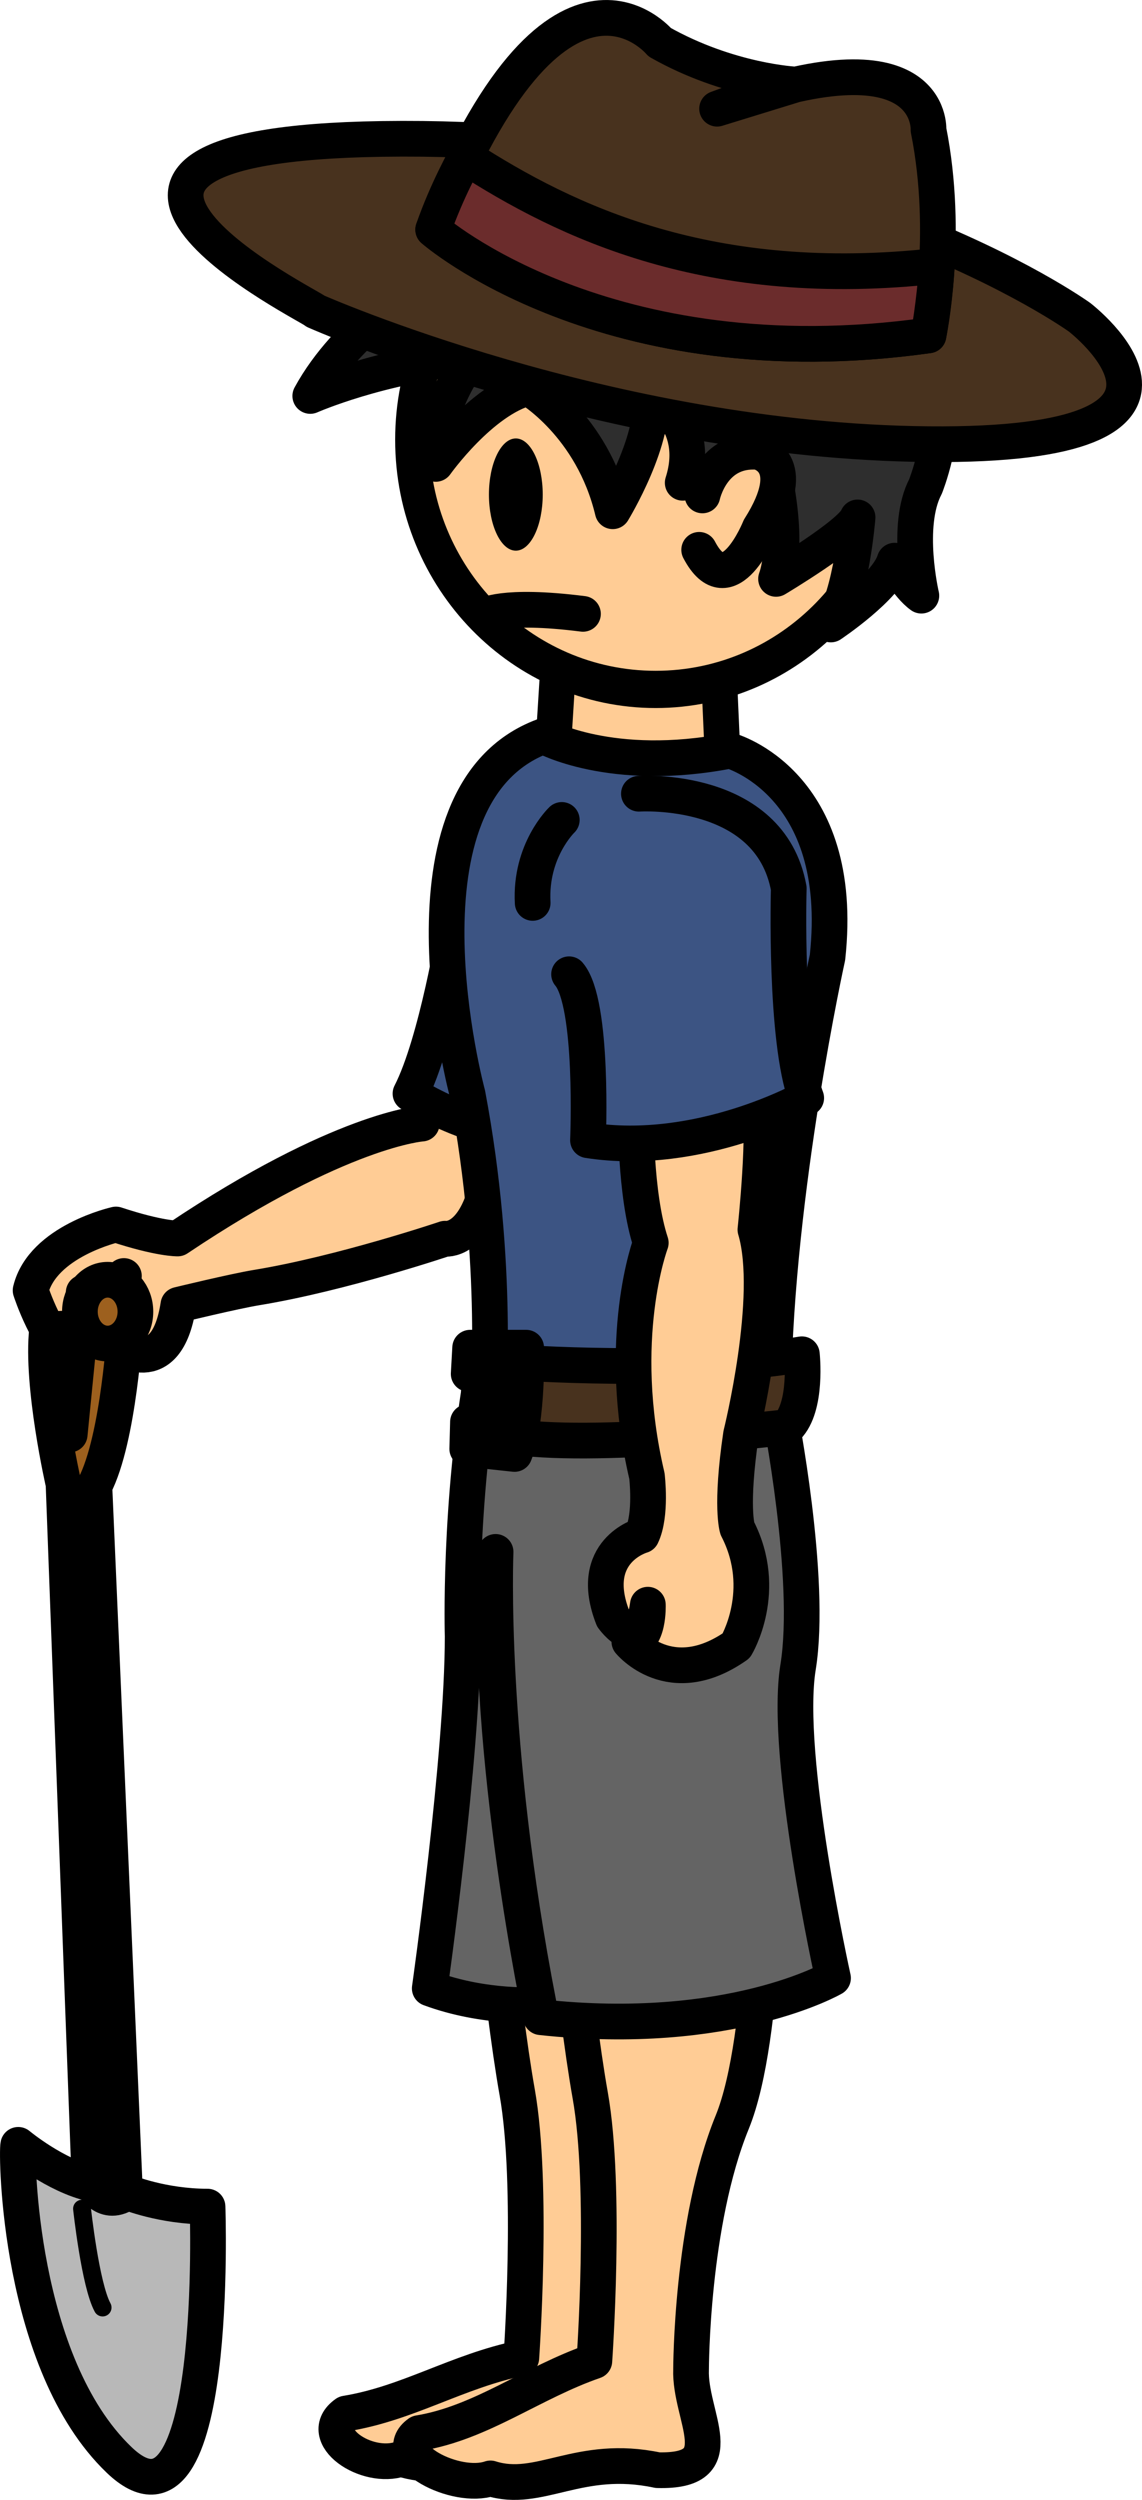 <?xml version="1.0" encoding="UTF-8" standalone="no"?>
<!-- Created with Inkscape (http://www.inkscape.org/) -->

<svg
   xmlns:dc="http://purl.org/dc/elements/1.1/"
   xmlns:cc="http://creativecommons.org/ns#"
   xmlns:rdf="http://www.w3.org/1999/02/22-rdf-syntax-ns#"
   xmlns:svg="http://www.w3.org/2000/svg"
   xmlns="http://www.w3.org/2000/svg"
   xmlns:sodipodi="http://sodipodi.sourceforge.net/DTD/sodipodi-0.dtd"
   xmlns:inkscape="http://www.inkscape.org/namespaces/inkscape"
   width="64"
   height="140"
   id="svg2"
   version="1.1"
   inkscape:version="0.47 r22583"
   sodipodi:docname="npc1.svg"
   inkscape:export-filename="/home/bcc/victords/Projects/aventura-do-saber/src/data/img/npc1.png"
   inkscape:export-xdpi="90"
   inkscape:export-ydpi="90">
  <defs
     id="defs4">
    <inkscape:perspective
       sodipodi:type="inkscape:persp3d"
       inkscape:vp_x="0 : 526.18109 : 1"
       inkscape:vp_y="0 : 1000 : 0"
       inkscape:vp_z="744.09448 : 526.18109 : 1"
       inkscape:persp3d-origin="372.04724 : 350.78739 : 1"
       id="perspective10" />
  </defs>
  <sodipodi:namedview
     id="base"
     pagecolor="#ffffff"
     bordercolor="#666666"
     borderopacity="1.0"
     inkscape:pageopacity="0.0"
     inkscape:pageshadow="2"
     inkscape:zoom="1"
     inkscape:cx="32"
     inkscape:cy="70"
     inkscape:document-units="px"
     inkscape:current-layer="layer1"
     showgrid="false"
     showguides="true"
     inkscape:guide-bbox="true"
     inkscape:window-width="1575"
     inkscape:window-height="875"
     inkscape:window-x="25"
     inkscape:window-y="0"
     inkscape:window-maximized="1" />
  <g
     inkscape:label="Layer 1"
     inkscape:groupmode="layer"
     id="layer1"
     transform="translate(0,-912.362)">
    <g
       id="g3677"
       transform="translate(-20.908,1.016)">
      <path
         style="fill:#ffcc95;fill-opacity:1;stroke:#000000;stroke-width:2;stroke-linecap:round;stroke-linejoin:round;stroke-miterlimit:4;stroke-opacity:1;stroke-dasharray:none"
         d="m 48.048,1013.072 c 0,0 0.922,10.262 1.845,15.451 0.922,5.189 0.231,14.874 0.231,14.874 -3.623,0.75 -6.323,2.537 -9.83,3.113 -1.739,1.23 1.134,3.209 3.084,2.537 2.75,0.873 5.868,-0.477 10.291,0.461 4.314,0.115 1.768,-2.998 1.874,-5.65 0,0 0,-8.187 2.306,-13.837 1.969,-4.824 1.845,-16.719 1.845,-16.719 l -11.646,-0.231 z"
         id="path3613"
         sodipodi:nodetypes="cscccccscc" />
      <path
         sodipodi:nodetypes="cscccccscc"
         id="path2835"
         d="m 52.141,1013.245 c 0,0 0.922,10.262 1.845,15.451 0.922,5.189 0.231,14.874 0.231,14.874 -3.507,1.211 -6.323,3.459 -9.83,4.036 -1.739,1.23 2.056,3.209 4.007,2.537 2.75,0.873 4.946,-1.399 9.369,-0.461 4.314,0.115 1.768,-2.998 1.874,-5.65 0,0 0,-8.187 2.306,-13.837 1.969,-4.824 1.845,-16.719 1.845,-16.719 l -11.646,-0.231 z"
         style="fill:#ffcc95;fill-opacity:1;stroke:#000000;stroke-width:2;stroke-linecap:round;stroke-linejoin:round;stroke-miterlimit:4;stroke-opacity:1;stroke-dasharray:none" />
      <path
         sodipodi:nodetypes="ccccccccccscccc"
         id="path3628"
         d="m 46.326,971.504 c 0,0 -1.669,1.499 -1.781,2.767 0,0 -4.519,0.295 -13.68,6.433 0,0 -1.009,0.025 -3.458,-0.783 0,0 -4.118,0.922 -4.785,3.69 0,0 0.961,2.998 2.46,4.036 0,0 1.55,-1.384 0.516,-3.92 0,0 1.92,-0.115 2.254,-0.922 0,0 -1.335,3.344 -0.334,3.92 0,0 2.715,2.075 3.387,-2.306 0,0 3.135,-0.761 4.391,-0.967 4.762,-0.781 10.553,-2.735 10.553,-2.735 0,0 1.589,0.242 2.368,-2.986 l 3.116,-4.728 -5.008,-1.499 z"
         style="fill:#ffcc95;fill-opacity:1;stroke:#000000;stroke-width:2;stroke-linecap:round;stroke-linejoin:round;stroke-miterlimit:4;stroke-opacity:1;stroke-dasharray:none" />
      <path
         id="path3624"
         d="m 46.44,963.216 c 0,0 -1.06,6.523 -2.528,9.376 0,0 4.077,2.691 8.235,2.283 l -0.652,-10.355 -5.055,-1.305 z"
         style="fill:#3c5483;fill-opacity:1;stroke:#000000;stroke-width:2;stroke-linecap:round;stroke-linejoin:round;stroke-miterlimit:4;stroke-opacity:1;stroke-dasharray:none" />
      <path
         sodipodi:nodetypes="ccccc"
         id="path3610"
         d="m 52.311,946.747 -0.489,7.827 9.621,0 -0.326,-7.338 -8.806,-0.489 z"
         style="fill:#ffcc95;fill-opacity:1;stroke:#000000;stroke-width:2;stroke-linecap:round;stroke-linejoin:round;stroke-miterlimit:4;stroke-opacity:1;stroke-dasharray:none" />
      <path
         transform="matrix(0.44,0,0,0.478,17.283,901.677)"
         d="m 122.75,71.75 c 0,16.154 -13.879,29.25 -31,29.25 -17.121,0 -31,-13.096 -31,-29.25 0,-16.154 13.879,-29.25 31,-29.25 17.121,0 31,13.096 31,29.25 z"
         sodipodi:ry="29.25"
         sodipodi:rx="31"
         sodipodi:cy="71.75"
         sodipodi:cx="91.75"
         id="path3600"
         style="fill:#ffcc95;fill-opacity:1;stroke:#000000;stroke-width:4.362;stroke-linecap:round;stroke-linejoin:round;stroke-miterlimit:4;stroke-opacity:1;stroke-dasharray:none"
         sodipodi:type="arc" />
      <path
         sodipodi:nodetypes="ccccccccccccccccc"
         id="path3602"
         d="m 44.407,927.41 c 0,0 -4.036,2.306 -6.111,6.111 0,0 3.92,-1.73 9.109,-2.191 0,0 -2.191,2.537 -2.076,5.996 0,0 2.537,-3.574 5.189,-4.266 0,0 3.575,2.075 4.728,6.918 0,0 2.537,-4.151 2.076,-6.688 0,0 2.976,1.561 1.846,5.093 0,0 4.71,-0.31 4.71,-2.155 0,0 1.443,4.885 0.521,7.537 0,0 4.223,-2.519 4.569,-3.442 0,0 -0.346,4.382 -1.499,5.996 0,0 3.113,-2.075 3.575,-3.574 0,0 0.692,1.384 1.499,1.96 0,0 -0.922,-3.92 0.231,-6.111 0,0 1.153,-2.883 0.692,-5.073 l -29.058,-6.111 z"
         style="fill:#2e2e2e;fill-opacity:1;stroke:#000000;stroke-width:2;stroke-linecap:round;stroke-linejoin:round;stroke-miterlimit:4;stroke-opacity:1;stroke-dasharray:none" />
      <path
         sodipodi:nodetypes="cscsc"
         id="path3590"
         d="m 38.584,928.774 c 0,0 16.418,7.278 34.36,7.447 17.941,0.169 8.463,-7.109 8.463,-7.109 0,0 -14.371,-10.361 -39.099,-9.986 -22.342,0.339 -3.724,9.478 -3.724,9.648 z"
         style="fill:#48321e;fill-opacity:1;stroke:#000000;stroke-width:2;stroke-linecap:round;stroke-linejoin:round;stroke-miterlimit:4;stroke-opacity:1;stroke-dasharray:none" />
      <path
         sodipodi:nodetypes="ccccccc"
         id="path3592"
         d="m 45.185,924.204 c 0,0 9.648,8.463 27.758,5.924 0,0 1.185,-5.585 0,-11.509 0,0 0.339,-5.755 -11.848,-1.185 l 4.401,-1.354 c 0,0 -3.724,-0.169 -7.617,-2.37 0,0 -5.755,-6.939 -12.694,10.494 z"
         style="fill:#48321e;fill-opacity:1;stroke:#000000;stroke-width:2;stroke-linecap:round;stroke-linejoin:round;stroke-miterlimit:4;stroke-opacity:1;stroke-dasharray:none" />
      <path
         style="fill:#6b2c2c;fill-opacity:1;stroke:#000000;stroke-width:2;stroke-linecap:round;stroke-linejoin:round;stroke-miterlimit:4;stroke-opacity:1;stroke-dasharray:none"
         d="m 45.185,924.204 c 0,0 9.648,8.463 27.758,5.924 0,0 0.339,-1.819 0.465,-3.893 -12.722,1.42 -20.767,-2.456 -26.404,-6.093 0,0 -1.058,1.862 -1.82,4.062 z"
         id="path3598"
         sodipodi:nodetypes="ccccc" />
      <path
         transform="matrix(0.603,0,0,0.811,5.797,871.02)"
         d="m 75.5,83.875 c 0,2.14 -1.119,3.875 -2.5,3.875 -1.381,0 -2.5,-1.735 -2.5,-3.875 C 70.5,81.735 71.619,80 73,80 c 1.381,0 2.5,1.735 2.5,3.875 z"
         sodipodi:ry="3.875"
         sodipodi:rx="2.5"
         sodipodi:cy="83.875"
         sodipodi:cx="73"
         id="path3604"
         style="fill:#000000;fill-opacity:1;stroke:none"
         sodipodi:type="arc" />
      <path
         id="path3606"
         d="m 48.044,945.839 c 0,0 0.971,-0.692 5.535,-0.115"
         style="fill:none;stroke:#000000;stroke-width:2;stroke-linecap:round;stroke-linejoin:round;stroke-miterlimit:4;stroke-opacity:1;stroke-dasharray:none" />
      <path
         id="path3608"
         d="m 60.274,939.091 c 0,0 0.55,-2.641 3.117,-2.438 0,0 2.475,0.508 0.092,4.266 0,0 -1.742,4.368 -3.392,1.219"
         style="fill:#ffcc95;fill-opacity:1;stroke:#000000;stroke-width:2;stroke-linecap:round;stroke-linejoin:round;stroke-miterlimit:4;stroke-opacity:1;stroke-dasharray:none" />
      <path
         sodipodi:nodetypes="ccccccc"
         id="path3612"
         d="m 51.358,952.569 c 0,0 3.792,2.12 10.465,0.815 0,0 6.522,1.794 5.46,11.578 0,0 -2.882,13.045 -3.033,24.134 0,0 -9.337,2.196 -16.01,0.891 0,0 0.692,-7.74 -1.128,-17.361 0,0 -4.55,-16.796 4.247,-20.057 z"
         style="fill:#3c5483;fill-opacity:1;stroke:#000000;stroke-width:2;stroke-linecap:round;stroke-linejoin:round;stroke-miterlimit:4;stroke-opacity:1;stroke-dasharray:none" />
      <path
         sodipodi:nodetypes="cscccccccc"
         id="path3645"
         d="m 64.595,990.415 c 0,0 1.845,9.34 1.038,14.298 -0.807,4.958 1.96,17.411 1.96,17.411 0,0 -5.765,3.344 -16.374,2.191 0,0 -3.113,-14.644 -2.537,-26.059 0,0 -0.461,10.608 2.421,25.367 0,0 -2.998,0.231 -6.111,-0.922 0,0 1.845,-13.03 1.845,-19.717 0,0 -0.231,-7.38 1.153,-15.105 l 16.604,2.537 z"
         style="fill:#646464;fill-opacity:1;stroke:#000000;stroke-width:2;stroke-linecap:round;stroke-linejoin:round;stroke-miterlimit:4;stroke-opacity:1;stroke-dasharray:none" />
      <path
         sodipodi:nodetypes="ccccc"
         id="path3614"
         d="m 49.661,987.636 c 0,0 9.499,0.693 16.185,-0.448 0,0 0.326,2.935 -0.815,4.077 0,0 -11.089,1.305 -15.655,0.489 l 0.285,-4.117 z"
         style="fill:#48321e;fill-opacity:1;stroke:#000000;stroke-width:2;stroke-linecap:round;stroke-linejoin:round;stroke-miterlimit:4;stroke-opacity:1;stroke-dasharray:none" />
      <path
         sodipodi:nodetypes="ccccccccccccc"
         id="path3626"
         d="m 56.545,973.691 c 0,0 -0.064,4.54 0.834,7.257 0,0 -2.022,5.354 -0.216,13.055 0,0 0.268,2.176 -0.289,3.335 0,0 -3.084,0.863 -1.621,4.608 0,0 1.569,2.201 1.962,-0.733 0,0 0.091,2.103 -1.037,2.071 0,0 2.289,2.818 5.991,0.227 0,0 1.861,-3.079 0.063,-6.566 0,0 -0.399,-1.198 0.205,-5.276 0,0 1.921,-7.7 0.805,-11.46 0,0 0.62,-5.699 0.194,-7.544 l -6.891,1.027 z"
         style="fill:#ffcc95;fill-opacity:1;stroke:#000000;stroke-width:2;stroke-linecap:round;stroke-linejoin:round;stroke-miterlimit:4;stroke-opacity:1;stroke-dasharray:none" />
      <path
         id="path3616"
         d="m 47.256,986.82 3.139,0 c 0,0 0.122,3.995 -0.652,5.952 l -2.65,-0.285 0.041,-1.508 1.549,0.163 0.326,-2.854 -1.835,0 0.082,-1.468 z"
         style="fill:#a37607;fill-opacity:1;stroke:#000000;stroke-width:2;stroke-linecap:round;stroke-linejoin:round;stroke-miterlimit:4;stroke-opacity:1;stroke-dasharray:none" />
      <path
         sodipodi:nodetypes="cccc"
         id="path3618"
         d="m 47.256,989.103 2.201,0.571 -2.242,0.571 0.041,-1.141 z"
         style="fill:#a37607;fill-opacity:1;stroke:#000000;stroke-width:1;stroke-linecap:round;stroke-linejoin:round;stroke-miterlimit:4;stroke-opacity:1;stroke-dasharray:none" />
      <path
         id="path3620"
         d="m 56.714,955.797 c 0,0 7.338,-0.489 8.398,5.3 0,0 -0.245,8.479 0.978,11.741 0,0 -5.952,3.343 -12.23,2.364 0,0 0.326,-7.664 -1.06,-9.295"
         style="fill:#3c5483;fill-opacity:1;stroke:#000000;stroke-width:2;stroke-linecap:round;stroke-linejoin:round;stroke-miterlimit:4;stroke-opacity:1;stroke-dasharray:none" />
      <path
         id="path3622"
         d="m 52.392,957.264 c 0,0 -1.794,1.712 -1.631,4.647"
         style="fill:none;stroke:#000000;stroke-width:2;stroke-linecap:round;stroke-linejoin:round;stroke-miterlimit:4;stroke-opacity:1;stroke-dasharray:none" />
      <path
         id="path3632"
         d="m 27.927,985.572 -2.522,0.13 -0.591,5.981 -0.432,-5.924 -0.836,0.043 c -0.346,3.113 0.922,8.648 0.922,8.648 l 1.499,40.242 1.268,2.998 0.692,-3.228 -1.73,-39.896 c 1.384,-2.652 1.73,-8.994 1.73,-8.994 z"
         style="fill:#9d601e;fill-opacity:1;stroke:#000000;stroke-width:2;stroke-linecap:round;stroke-linejoin:round;stroke-miterlimit:4;stroke-opacity:1;stroke-dasharray:none" />
      <path
         transform="matrix(0.461,0,0,0.461,16.05,941.525)"
         d="m 27,93.875 c 0,2.14 -1.511,3.875 -3.375,3.875 -1.864,0 -3.375,-1.735 -3.375,-3.875 C 20.25,91.735 21.761,90 23.625,90 25.489,90 27,91.735 27,93.875 z"
         sodipodi:ry="3.875"
         sodipodi:rx="3.375"
         sodipodi:cy="93.875"
         sodipodi:cx="23.625"
         id="path3630"
         style="fill:#9d601e;fill-opacity:1;stroke:#000000;stroke-width:4.336;stroke-linecap:round;stroke-linejoin:round;stroke-miterlimit:4;stroke-opacity:1;stroke-dasharray:none"
         sodipodi:type="arc" />
      <path
         sodipodi:nodetypes="ccccsc"
         id="path3641"
         d="m 21.931,1031.463 c 0,0 2.076,1.73 4.151,2.191 0,0 0.692,1.384 1.96,0.461 0,0 1.96,0.807 4.497,0.807 0,0 0.692,19.602 -4.958,14.183 -5.65,-5.419 -5.765,-17.181 -5.65,-17.642 z"
         style="fill:#b8b8b8;fill-opacity:1;stroke:#000000;stroke-width:2;stroke-linecap:round;stroke-linejoin:round;stroke-miterlimit:4;stroke-opacity:1;stroke-dasharray:none" />
      <path
         id="path3643"
         d="m 25.505,1035.038 c 0,0 0.461,4.266 1.153,5.535"
         style="fill:#b8b8b8;fill-opacity:1;stroke:#000000;stroke-width:1;stroke-linecap:round;stroke-linejoin:round;stroke-miterlimit:4;stroke-opacity:1;stroke-dasharray:none" />
    </g>
  </g>
</svg>
